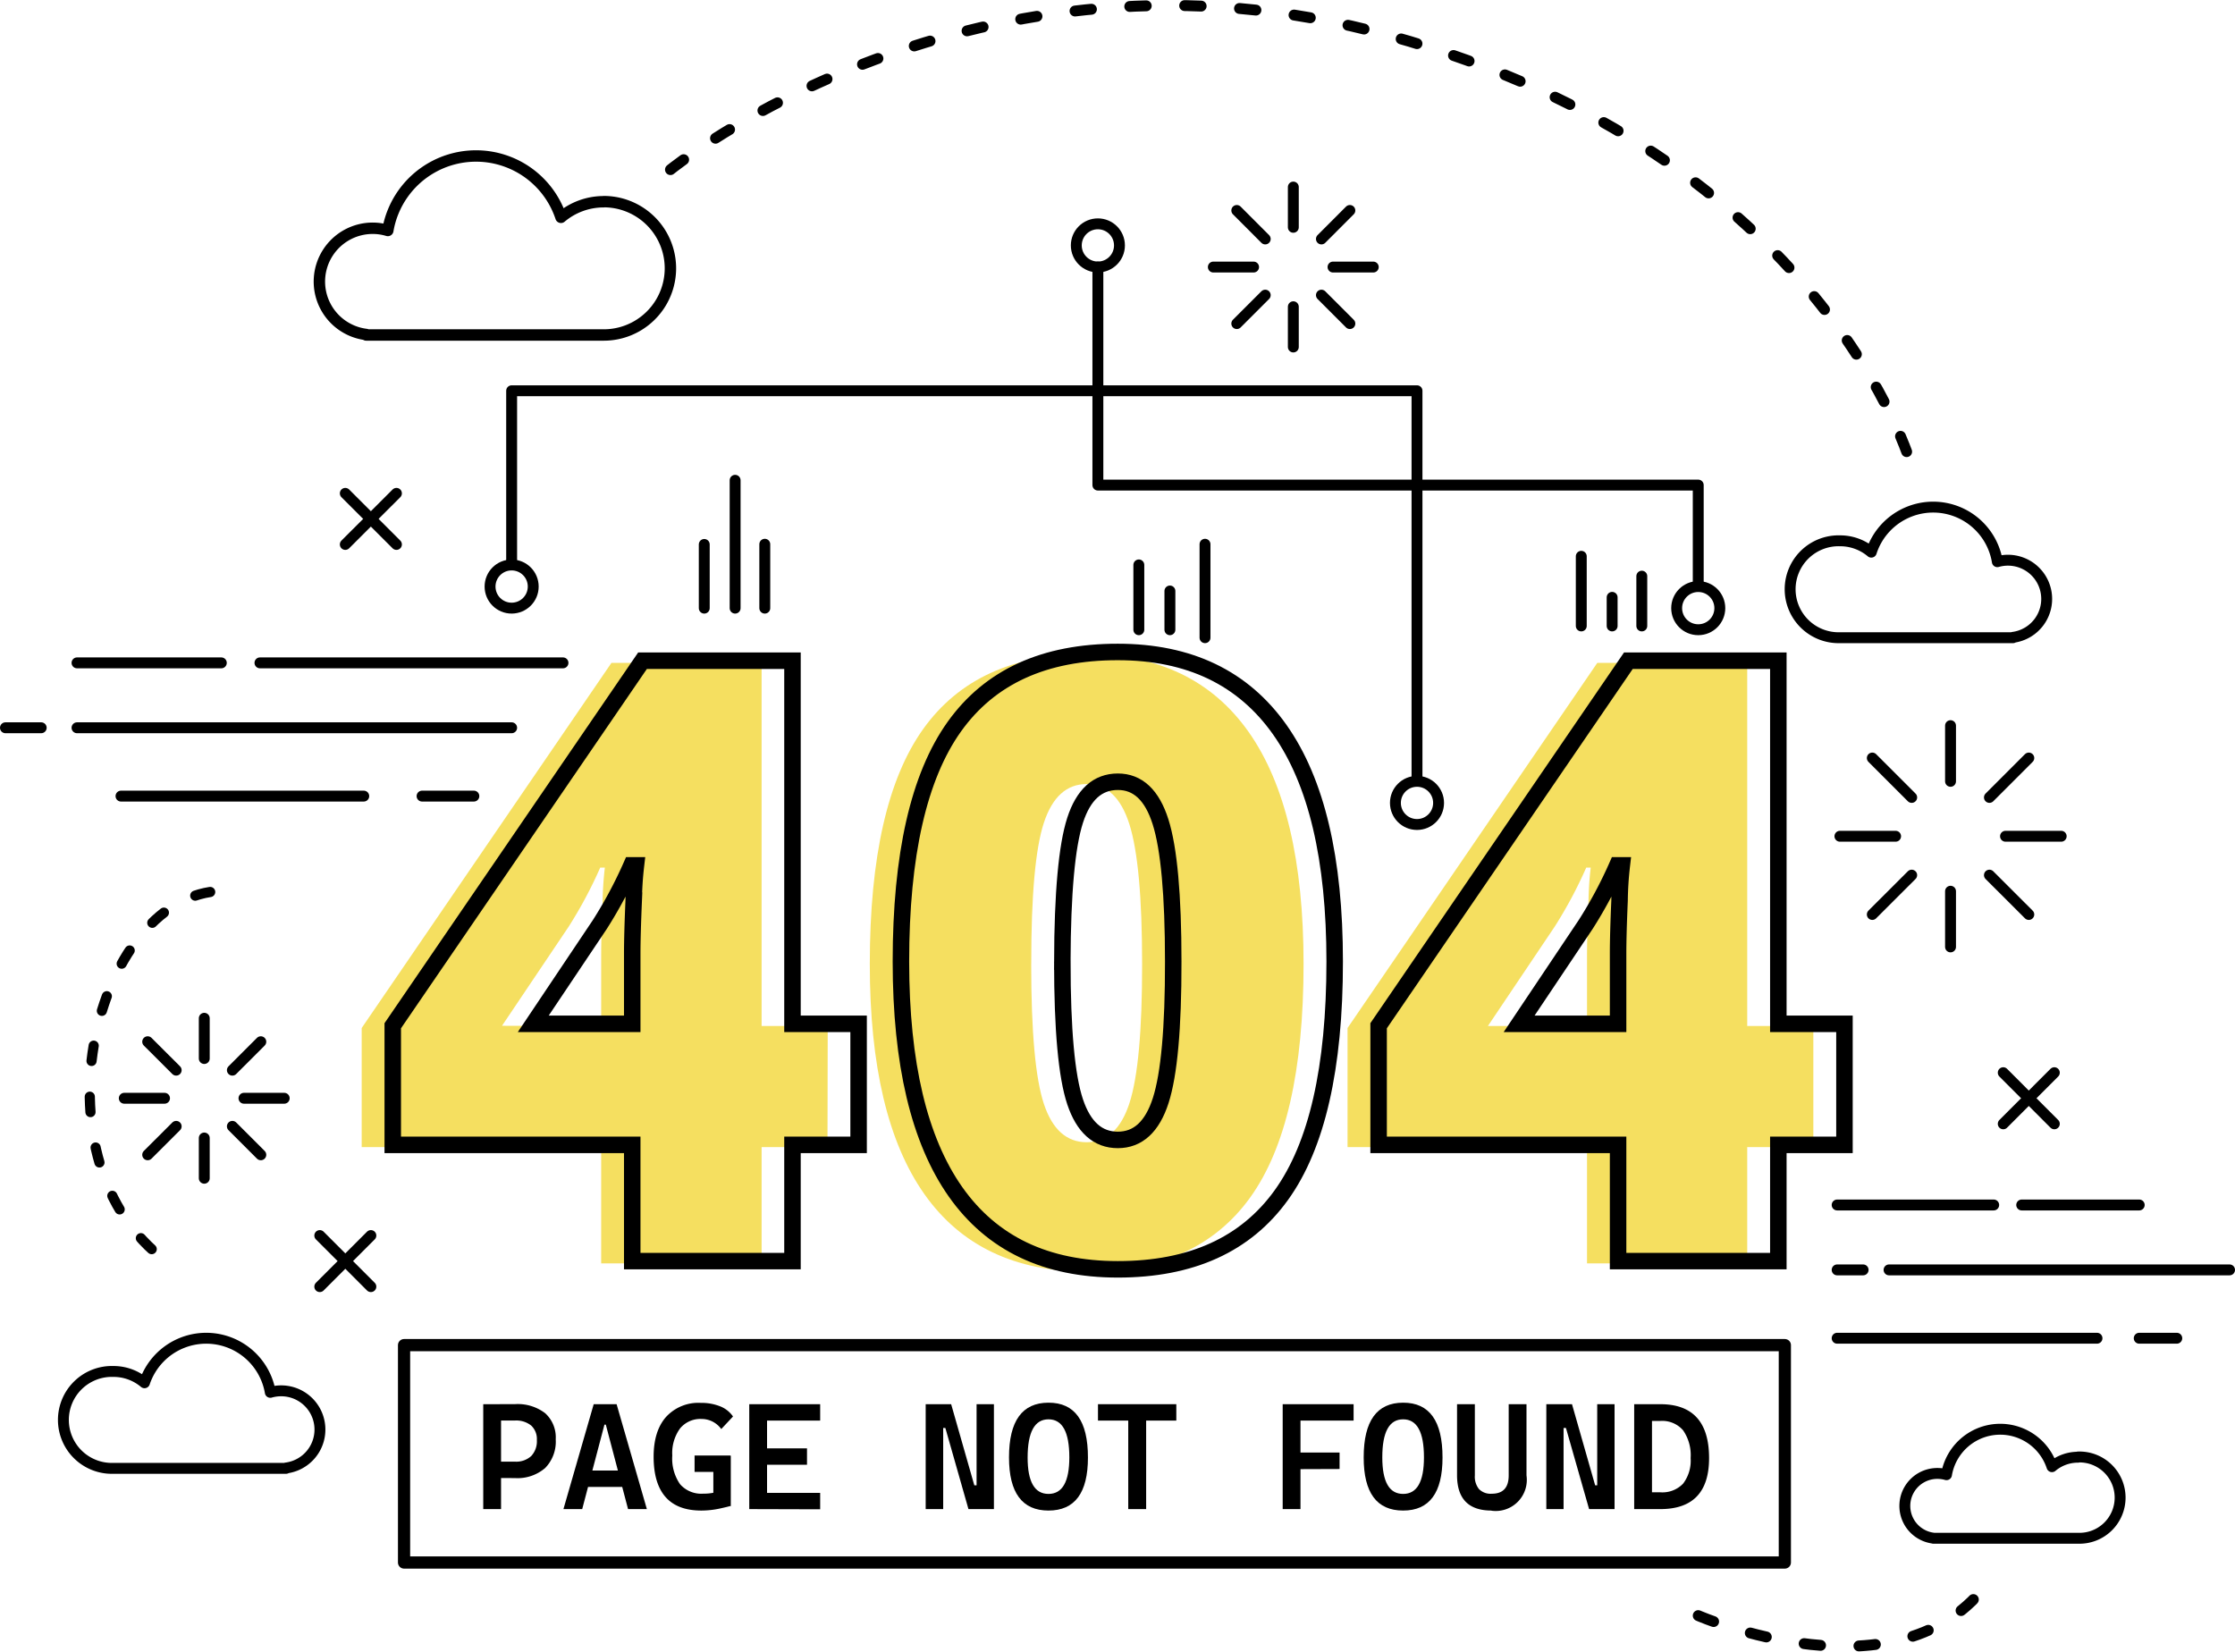<svg xmlns="http://www.w3.org/2000/svg" viewBox="0 0 443.12 327.51"><defs><style>.cls-1{fill:#f5df60;}.cls-2,.cls-3,.cls-4,.cls-5,.cls-6,.cls-7{fill:none;stroke:#000;}.cls-2,.cls-4,.cls-5,.cls-6,.cls-7{stroke-linecap:round;stroke-linejoin:round;}.cls-2,.cls-6{stroke-width:2.16px;}.cls-3{stroke-miterlimit:10;stroke-width:3.27px;}.cls-4{stroke-width:2.42px;}.cls-5{stroke-width:2.26px;}.cls-6{stroke-dasharray:3.27 7.62;}.cls-7{stroke-width:2.02px;stroke-dasharray:3.05 7.11;}</style></defs><title>Asset 2</title><g id="Layer_2" data-name="Layer 2"><g id="OBJECTS_copia" data-name="OBJECTS copia"><path class="cls-1" d="M164.06,227.45H151V250.5H119.19V227.45H71.71V203.83l49.52-72.4H151v72h13.11Zm-44.87-24V189.58q0-3.9.28-10.55a67.61,67.61,0,0,1,.45-7H119a87.1,87.1,0,0,1-6.27,11.73l-13.2,19.63Z"/><path class="cls-1" d="M258.45,191.13q0,31.6-10.58,46.3t-32.42,14.7q-21.33,0-32.17-15.35t-10.83-45.65q0-31.77,10.59-46.59t32.41-14.82q21.26,0,32.13,15.44T258.45,191.13Zm-54,0q0,20.2,2.52,27.77t8.47,7.58q6,0,8.51-7.82t2.49-27.53q0-19.78-2.53-27.73t-8.47-7.94q-5.94,0-8.47,7.65T204.46,191.13Z"/><path class="cls-1" d="M359.52,227.45H346.41V250.5H314.65V227.45H267.17V203.83l49.52-72.4h29.72v72h13.11Zm-44.87-24V189.58c0-2.6.09-6.12.29-10.55a66.22,66.22,0,0,1,.44-7h-.89a87.1,87.1,0,0,1-6.27,11.73L295,203.43Z"/><line class="cls-2" x1="23.99" y1="157.85" x2="72.12" y2="157.85"/><line class="cls-2" x1="83.68" y1="157.85" x2="93.95" y2="157.85"/><line class="cls-2" x1="15.27" y1="144.3" x2="101.44" y2="144.3"/><line class="cls-2" x1="8.17" y1="144.3" x2="1.08" y2="144.3"/><line class="cls-2" x1="15.27" y1="131.43" x2="43.88" y2="131.43"/><line class="cls-2" x1="51.54" y1="131.43" x2="111.62" y2="131.43"/><line class="cls-2" x1="364.24" y1="265.34" x2="415.76" y2="265.34"/><line class="cls-2" x1="424.13" y1="265.34" x2="431.58" y2="265.34"/><line class="cls-2" x1="374.53" y1="251.79" x2="442.04" y2="251.79"/><line class="cls-2" x1="369.39" y1="251.79" x2="364.24" y2="251.79"/><line class="cls-2" x1="364.24" y1="238.92" x2="395.28" y2="238.92"/><line class="cls-2" x1="400.83" y1="238.92" x2="424.13" y2="238.92"/><path class="cls-3" d="M170.23,227H157.12v23.05H125.35V227H77.87V203.38L127.39,131h29.73v72h13.11Zm-44.88-24V189.13c0-2.61.1-6.12.29-10.55a67.3,67.3,0,0,1,.45-7h-.9a87.1,87.1,0,0,1-6.27,11.73L105.73,203Z"/><path class="cls-3" d="M264.62,190.67q0,31.61-10.59,46.31t-32.41,14.7q-21.35,0-32.17-15.36t-10.83-45.65q0-31.75,10.58-46.58t32.42-14.82q21.25,0,32.13,15.43T264.62,190.67Zm-54,0q0,20.21,2.53,27.78t8.47,7.57q6,0,8.51-7.82t2.48-27.53q0-19.78-2.52-27.73T221.62,155q-6,0-8.47,7.66T210.62,190.67Z"/><path class="cls-3" d="M365.69,227H352.58v23.05H320.81V227H273.33V203.38L322.85,131h29.73v72h13.11Zm-44.88-24V189.13c0-2.61.1-6.12.29-10.55a67.3,67.3,0,0,1,.45-7h-.9a86,86,0,0,1-6.27,11.73L301.19,203Z"/><path d="M95.81,299.22v-20.8h3.53v20.8ZM99,293.06v-3.25h3.09a4.38,4.38,0,0,0,3.23-1.11,4.26,4.26,0,0,0,1.12-3.17,3.64,3.64,0,0,0-1.12-2.87,4.71,4.71,0,0,0-3.23-1h-3v-3.25h3a8.92,8.92,0,0,1,6,1.8,6.46,6.46,0,0,1,2.09,5.17,7.48,7.48,0,0,1-2.09,5.69,8.38,8.38,0,0,1-6,2Z"/><path d="M111.71,299.22l6-20.8h4.54l6,20.8h-3.73l-4.41-16.75h-.27l-4.41,16.75Zm2.93-4.4v-3.25h10.54v3.25Z"/><path d="M139.06,299.51c-3.16,0-5.52-.89-7.1-2.68s-2.37-4.47-2.37-8q0-5.09,2.46-7.88a8.68,8.68,0,0,1,6.89-2.79,10,10,0,0,1,3.88.7,5.52,5.52,0,0,1,2.51,2L143,283.35a4.8,4.8,0,0,0-3.88-2,5.22,5.22,0,0,0-4.3,1.89,8.31,8.31,0,0,0-1.53,5.35,8.93,8.93,0,0,0,1.53,5.68,5.58,5.58,0,0,0,4.59,1.89,10,10,0,0,0,2.45-.27c.71-.18,1.29-.33,1.74-.46l1.29,3.15q-.63.19-2.22.54A17.86,17.86,0,0,1,139.06,299.51Zm-1.35-7.66V288.6h7.09v3.25Zm3.72,6.78v-10h3.46v10Z"/><path d="M148.55,299.22v-20.8h3.53v20.8Zm0-17.55v-3.25h14.06v3.25Zm0,8.76v-3.25H160v3.25Zm0,8.79V296h14.06v3.26Z"/><path d="M183.53,299.22v-20.8H187v20.8Zm8.48,0-4.58-16.09h-1.51v-4.71h2.66l4.59,16.08h.89v4.72Zm1.61,0v-20.8h3.44v20.8Z"/><path d="M207.88,299.51q-7.83,0-7.83-10.55,0-10.83,7.83-10.84T215.7,289Q215.7,299.51,207.88,299.51Zm0-3.3c2.75,0,4.13-2.41,4.13-7.25q0-7.54-4.13-7.54T203.74,289C203.74,293.8,205.12,296.21,207.88,296.21Z"/><path d="M217.69,281.67v-3.25h15.53v3.25Zm6,17.55v-20.8h3.55v20.8Z"/><path d="M254.31,299.22v-20.8h3.53v20.8Zm0-17.55v-3.25h14.06v3.25Zm0,9.64V288h11.28v3.27Z"/><path d="M278.19,299.51q-7.83,0-7.82-10.55,0-10.83,7.82-10.84T286,289Q286,299.51,278.19,299.51Zm0-3.3c2.75,0,4.13-2.41,4.13-7.25q0-7.54-4.13-7.54c-2.76,0-4.13,2.51-4.13,7.54C274.06,293.8,275.43,296.21,278.19,296.21Z"/><path d="M295.71,299.51q-6.82,0-6.83-7V278.42h3.53v14.12a3.92,3.92,0,0,0,.82,2.71,3.22,3.22,0,0,0,2.54.92q3.35,0,3.35-3.63V278.42h3.53v14.12a6.17,6.17,0,0,1-6.94,7Z"/><path d="M306.58,299.22v-20.8H310v20.8Zm8.48,0-4.59-16.09H309v-4.71h2.67l4.59,16.08h.89v4.72Zm1.61,0v-20.8h3.44v20.8Z"/><path d="M324,299.22v-20.8h3.53v20.8Zm3.32,0v-3.33h1.86a5.68,5.68,0,0,0,4.51-1.71,7.51,7.51,0,0,0,1.5-5.07,8.65,8.65,0,0,0-1.5-5.52,5.47,5.47,0,0,0-4.51-1.85h-1.8l-.35-3.32h2.15q9.67,0,9.67,10.69,0,10.11-9.67,10.11Z"/><line class="cls-2" x1="386.72" y1="154.92" x2="386.72" y2="143.88"/><line class="cls-2" x1="379.02" y1="158.11" x2="371.21" y2="150.3"/><line class="cls-2" x1="375.83" y1="165.81" x2="364.79" y2="165.81"/><line class="cls-2" x1="379.02" y1="173.52" x2="371.21" y2="181.32"/><line class="cls-2" x1="386.72" y1="176.71" x2="386.72" y2="187.75"/><line class="cls-2" x1="394.43" y1="173.52" x2="402.24" y2="181.32"/><line class="cls-2" x1="397.62" y1="165.81" x2="408.66" y2="165.81"/><line class="cls-2" x1="394.43" y1="158.11" x2="402.24" y2="150.3"/><line class="cls-2" x1="40.5" y1="209.88" x2="40.5" y2="201.9"/><line class="cls-2" x1="34.93" y1="212.19" x2="29.28" y2="206.55"/><line class="cls-2" x1="32.62" y1="217.76" x2="24.64" y2="217.76"/><line class="cls-2" x1="34.93" y1="223.33" x2="29.28" y2="228.97"/><line class="cls-2" x1="40.5" y1="225.64" x2="40.5" y2="233.62"/><line class="cls-2" x1="46.07" y1="223.33" x2="51.71" y2="228.97"/><line class="cls-2" x1="48.37" y1="217.76" x2="56.35" y2="217.76"/><line class="cls-2" x1="46.07" y1="212.19" x2="51.71" y2="206.55"/><line class="cls-2" x1="256.42" y1="45.07" x2="256.42" y2="37.09"/><line class="cls-2" x1="250.85" y1="47.38" x2="245.21" y2="41.73"/><line class="cls-2" x1="248.54" y1="52.95" x2="240.56" y2="52.95"/><line class="cls-2" x1="250.85" y1="58.52" x2="245.21" y2="64.16"/><line class="cls-2" x1="256.42" y1="60.82" x2="256.42" y2="68.8"/><line class="cls-2" x1="261.99" y1="58.52" x2="267.63" y2="64.16"/><line class="cls-2" x1="264.29" y1="52.95" x2="272.27" y2="52.95"/><line class="cls-2" x1="261.99" y1="47.38" x2="267.63" y2="41.73"/><rect class="cls-4" x="80.11" y="266.71" width="273.76" height="43.1"/><polyline class="cls-2" points="101.44 112.01 101.44 77.48 280.94 77.48 280.94 154.21"/><polyline class="cls-2" points="217.67 52.95 217.67 96.18 336.7 96.18 336.7 115.84"/><circle class="cls-2" cx="101.44" cy="116.3" r="4.28"/><circle class="cls-2" cx="217.67" cy="48.66" r="4.28"/><circle class="cls-2" cx="336.7" cy="120.58" r="4.28"/><circle class="cls-2" cx="280.94" cy="159.2" r="4.28"/><line class="cls-2" x1="73.53" y1="244.98" x2="63.4" y2="255.11"/><line class="cls-2" x1="63.4" y1="244.98" x2="73.53" y2="255.11"/><line class="cls-2" x1="78.6" y1="97.82" x2="68.46" y2="107.95"/><line class="cls-2" x1="68.46" y1="97.82" x2="78.6" y2="107.95"/><line class="cls-2" x1="407.3" y1="212.69" x2="397.17" y2="222.83"/><line class="cls-2" x1="397.17" y1="212.69" x2="407.3" y2="222.83"/><path class="cls-5" d="M119.7,40a13.11,13.11,0,0,0-8.48,3.09,17.74,17.74,0,0,0-34.33,2.61A10.41,10.41,0,0,0,74,45.26,10.57,10.57,0,0,0,72.6,66.32v.1h47.1a13.22,13.22,0,1,0,0-26.44Z"/><path class="cls-2" d="M364.84,107.23a9.57,9.57,0,0,1,6.17,2.25A12.89,12.89,0,0,1,396,111.37a7.68,7.68,0,1,1,3.11,15v.07H364.84a9.61,9.61,0,1,1,0-19.21Z"/><path class="cls-2" d="M412,288.93a8,8,0,0,0-5.17,1.88,10.8,10.8,0,0,0-20.91,1.59,6.54,6.54,0,0,0-1.78-.25,6.44,6.44,0,0,0-.84,12.83V305H412a8.06,8.06,0,1,0,0-16.11Z"/><path class="cls-2" d="M22.49,271.93a9.52,9.52,0,0,1,6.16,2.24,12.89,12.89,0,0,1,24.94,1.9,7.87,7.87,0,0,1,2.12-.3,7.68,7.68,0,0,1,1,15.3v.07H22.49a9.61,9.61,0,1,1,0-19.21Z"/><path class="cls-6" d="M132.93,33.63S193.37-15.64,275.49,7.06C361.75,30.91,379,92.42,379,92.42"/><path class="cls-7" d="M41.67,176.86c-23.43,3.63-35.21,53.36-8.86,73.1"/><path class="cls-6" d="M336.7,320.34s40.14,17.55,57.73-6.93"/><line class="cls-2" x1="145.75" y1="120.58" x2="145.75" y2="95.23"/><line class="cls-2" x1="139.63" y1="120.58" x2="139.63" y2="107.95"/><line class="cls-2" x1="238.91" y1="126.44" x2="238.91" y2="107.91"/><line class="cls-2" x1="231.95" y1="124.86" x2="231.95" y2="117.18"/><line class="cls-2" x1="225.79" y1="124.86" x2="225.79" y2="112.01"/><line class="cls-2" x1="151.63" y1="120.58" x2="151.63" y2="107.91"/><line class="cls-2" x1="319.63" y1="124.11" x2="319.63" y2="118.44"/><line class="cls-2" x1="313.51" y1="124.11" x2="313.51" y2="110.3"/><line class="cls-2" x1="325.51" y1="124.11" x2="325.51" y2="114.24"/></g></g></svg>